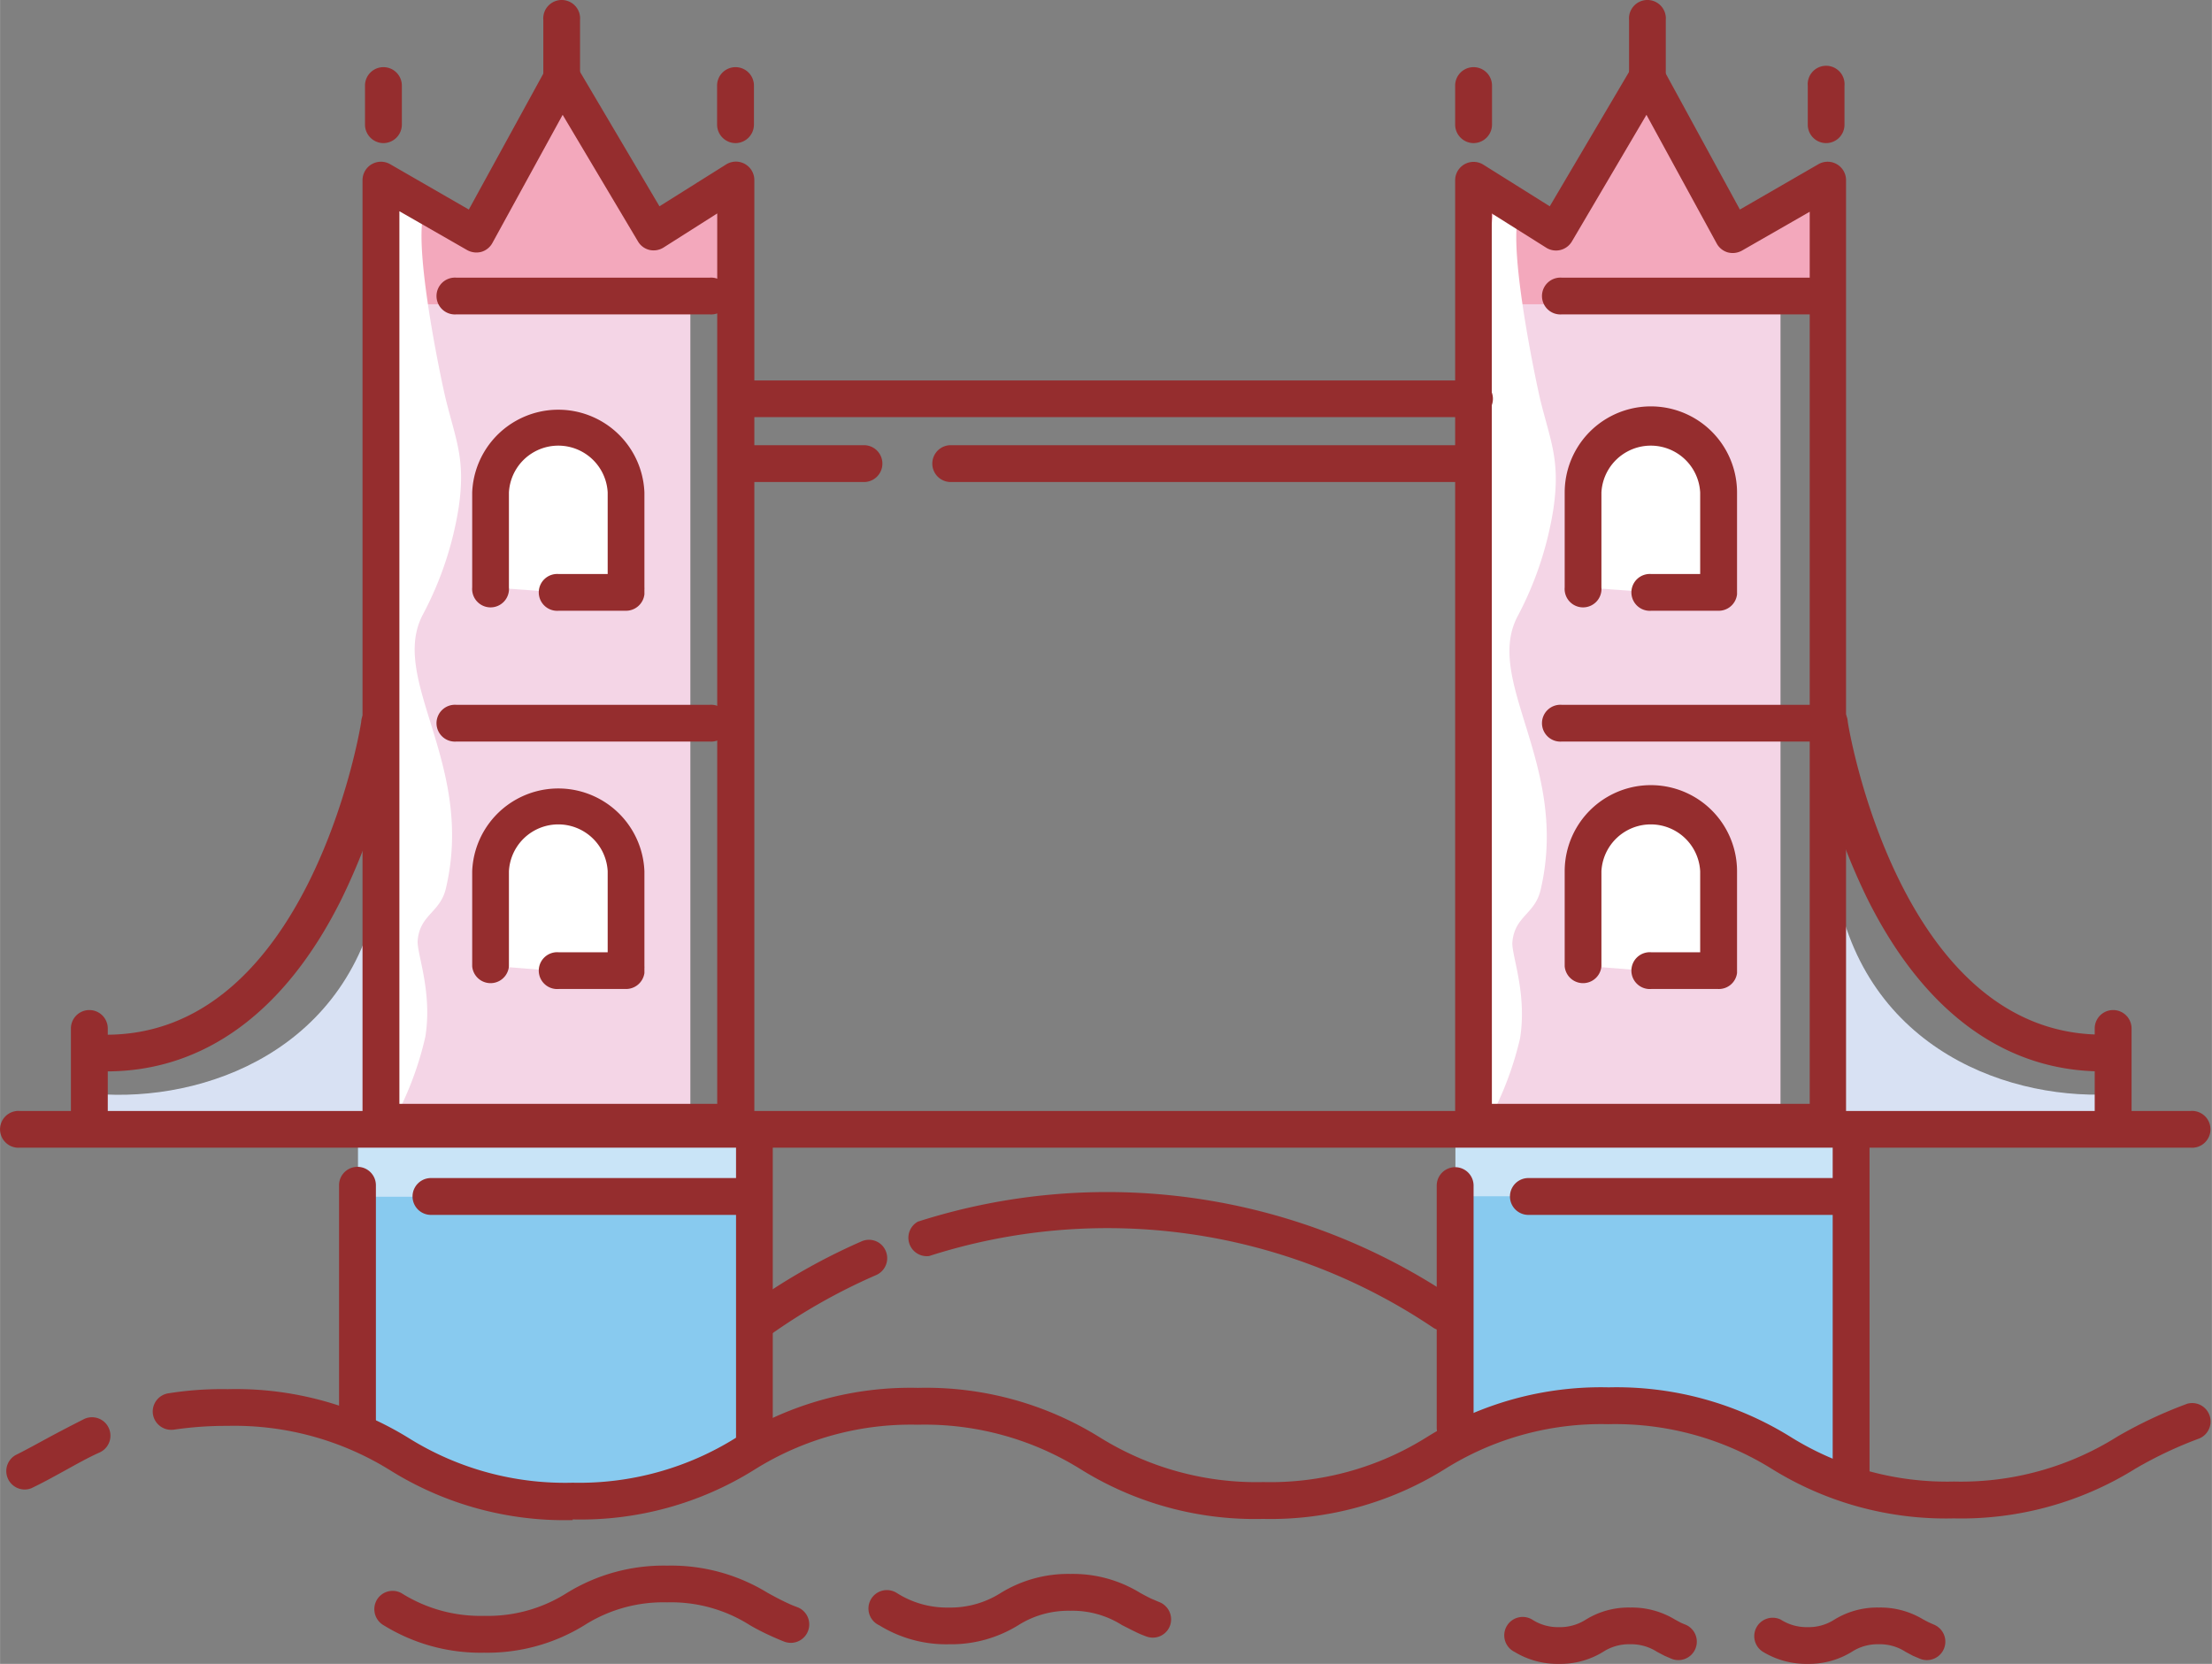 <?xml version="1.0" standalone="no"?><!DOCTYPE svg PUBLIC "-//W3C//DTD SVG 1.1//EN" "http://www.w3.org/Graphics/SVG/1.1/DTD/svg11.dtd"><svg class="icon" width="64px" height="48.15px" viewBox="0 0 1361 1024" version="1.1" xmlns="http://www.w3.org/2000/svg"><rect x="0" y="0" width="1361" height="1024" fill="#808080" stroke="none"/><path d="M58.688 681.165V687.953l175.683 2.635-0.639-145.737C216.563 646.747 124.968 678.689 58.688 673.179M1304.523 681.165V687.953l-175.683 2.635 0.559-145.737c17.488 101.817 108.844 133.759 175.124 128.249" fill="#D8E1F3" /><path d="M464.117 702.487v72.669c0 6.548-11.18 11.819-24.835 11.819H245.152c-13.735 0-24.915-5.271-24.915-11.819v-72.669M1138.981 702.487v72.669c0 6.548-11.18 11.819-24.915 11.819h-193.731c-13.655 0-24.835-5.271-24.835-11.819v-72.669" fill="#C9E4F7" /><path d="M424.748 690.668H234.371V180.068H424.748v510.6zM1095.539 690.668h-190.377v-507.885H1095.539v507.885z" fill="#F4D5E6" /><path d="M301.77 361.501v-58.375a41.765 41.765 0 0 1 41.685-41.525 41.765 41.765 0 0 1 41.765 41.525V364.536h-41.445M301.77 594.361V536.226a41.685 41.685 0 0 1 41.685-41.445A41.765 41.765 0 0 1 385.219 536.226v61.489h-41.445M974.078 361.501v-58.375a41.765 41.765 0 0 1 41.685-41.525 41.765 41.765 0 0 1 41.685 41.525V364.536h-41.046M974.078 594.361V536.226a41.685 41.685 0 0 1 41.685-41.445A41.685 41.685 0 0 1 1057.448 536.226v61.489h-41.046" fill="#FFFFFF" /><path d="M220.237 888.312V736.505h243.481v151.806l-113.955 37.213-129.527-37.213zM1138.981 736.505v170.173c0 10.781-11.419-8.624-25.155-8.624l-86.484-30.585-107.007 7.986c-13.655 0-24.835-8.784-24.835-19.485v-119.784" fill="#88CAEF" /><path d="M452.618 187.255H234.371v-76.342l58.694 33.14 52.785-96.227 56.059 94.949 50.709-31.863v76.342zM906.68 187.255h218.167v-76.342l-58.694 33.14-52.785-96.227-55.979 94.949-50.709-31.863v76.342z" fill="#F3A8BC" /><path d="M245.312 130.158s-5.51 28.269-3.114 110.76l1.358 446.156a200.918 200.918 0 0 0 18.127-49.032c4.472-27.95-5.43-51.427-4.712-59.253 1.358-15.971 13.815-17.089 17.329-31.942 18.127-76.582-35.057-128.249-14.294-168.337a209.782 209.782 0 0 0 22.2-66.281c4.312-29.467-1.677-41.126-7.986-66.68-2.955-12.058-27.231-126.572-6.788-119.784zM918.818 131.196s-5.51 28.269-3.114 110.76l1.278 445.996a203.553 203.553 0 0 0 18.287-48.872c4.472-28.029-5.43-51.507-4.712-59.333 1.437-15.971 13.815-17.089 17.329-31.942 18.127-76.662-35.057-128.329-14.214-168.337a210.421 210.421 0 0 0 22.12-66.281c4.312-29.467-1.597-41.126-7.986-66.76-2.875-12.058-27.231-126.492-6.708-119.784z" fill="#FFFFFF" /><path d="M452.618 701.928H234.371a11.34 11.34 0 0 1-11.34-11.26v-579.755a11.34 11.34 0 0 1 16.929-9.902L288.434 128.96l47.435-86.564a11.34 11.34 0 0 1 9.742-5.909 11.739 11.739 0 0 1 9.982 5.59l50.15 84.887 40.806-25.634a11.34 11.34 0 0 1 17.568 9.583v579.755a11.26 11.26 0 0 1-11.499 11.26z m-206.907-22.599h195.568V131.356L408.218 152.358a11.499 11.499 0 0 1-8.704 1.437 11.18 11.18 0 0 1-7.027-5.271l-46.317-77.86-43.202 78.818a11.34 11.34 0 0 1-6.788 5.51 11.739 11.739 0 0 1-8.704-1.038l-41.765-23.957zM235.649 88.074A11.419 11.419 0 0 1 224.549 76.734v-23.957a11.34 11.34 0 1 1 22.679 0v23.957a11.419 11.419 0 0 1-11.579 11.34zM452.538 88.074a11.419 11.419 0 0 1-11.34-11.34v-23.957a11.34 11.34 0 1 1 22.679 0v23.957a11.419 11.419 0 0 1-11.34 11.34z" fill="#952D2E" /><path d="M345.611 55.492a11.26 11.26 0 0 1-11.34-11.26v-31.942a11.34 11.34 0 1 1 22.599 0v31.942a11.26 11.26 0 0 1-11.26 11.26zM1347.805 706.32H12.291a11.34 11.34 0 1 1 0-22.599h1335.513a11.34 11.34 0 1 1 0 22.599zM384.9 375.875h-41.126a11.34 11.34 0 1 1 0-22.599h30.106v-50.15a30.425 30.425 0 0 0-60.77 0v58.375a11.34 11.34 0 1 1-22.599 0v-58.375a53.024 53.024 0 0 1 105.969 0v58.375a6.069 6.069 0 0 1 0 1.198v3.035a11.419 11.419 0 0 1-11.579 10.142zM384.9 608.656h-41.126a11.34 11.34 0 1 1 0-22.599h30.106V536.226a30.425 30.425 0 0 0-60.77 0v58.455a11.34 11.34 0 0 1-22.599 0V536.226a53.024 53.024 0 0 1 105.969 0v58.455a5.271 5.271 0 0 1 0 1.118v3.035a11.419 11.419 0 0 1-11.579 9.822zM220.237 885.676a11.34 11.34 0 0 1-11.659-11.34V729.558a11.34 11.34 0 1 1 22.679 0v144.779a11.26 11.26 0 0 1-11.02 11.34z" fill="#952D2E" /><path d="M464.117 899.412a11.34 11.34 0 0 1-11.26-11.34V701.848a11.34 11.34 0 1 1 22.599 0v186.224a11.34 11.34 0 0 1-11.34 11.34z" fill="#952D2E" /><path d="M460.204 747.685H265.036a11.34 11.34 0 0 1 0-22.679h195.168a11.34 11.34 0 0 1 0 22.679zM436.567 193.484h-155.719a11.34 11.34 0 1 1 0-22.599h155.719a11.34 11.34 0 1 1 0 22.599zM436.567 456.37h-155.719a11.34 11.34 0 1 1 0-22.599h155.719a11.34 11.34 0 1 1 0 22.599zM1116.781 456.37h-155.719a11.34 11.34 0 1 1 0-22.599h155.719a11.34 11.34 0 1 1 0 22.599zM906.28 256.73H454.375a11.34 11.34 0 1 1 0-22.599h451.906a11.34 11.34 0 1 1 0 22.599zM906.28 296.658H584.86a11.34 11.34 0 0 1 0-22.679h321.421a11.34 11.34 0 1 1 0 22.679zM531.676 296.658h-78.898a11.34 11.34 0 0 1 0-22.679h78.898a11.34 11.34 0 0 1 0 22.679zM65.555 659.364h-3.514a11.34 11.34 0 1 1 0.479-22.599c127.77 2.955 159.712-190.856 159.712-192.773a11.34 11.34 0 1 1 22.36 3.434 401.996 401.996 0 0 1-34.418 105.729c-34.498 69.555-84.568 106.209-144.619 106.209z" fill="#952D2E" /><path d="M1124.847 701.928h-218.167a11.26 11.26 0 0 1-11.34-11.26v-579.755a11.34 11.34 0 0 1 17.329-9.583l40.886 25.634 50.07-84.887a12.058 12.058 0 0 1 9.982-5.59 11.34 11.34 0 0 1 9.742 5.909L1070.544 128.96l48.393-27.95a11.34 11.34 0 0 1 16.929 9.902v579.755a11.34 11.34 0 0 1-11.02 11.26z m-206.907-22.599h195.568V130.318l-41.765 23.957a11.739 11.739 0 0 1-8.704 1.038 11.34 11.34 0 0 1-6.788-5.51l-43.202-79.137-45.837 77.86a11.34 11.34 0 0 1-15.971 3.833l-33.38-21.002zM1123.569 88.074a11.34 11.34 0 0 1-11.26-11.34v-23.957a11.34 11.34 0 1 1 22.599 0v23.957a11.34 11.34 0 0 1-11.34 11.34zM906.68 88.074A11.419 11.419 0 0 1 895.34 76.734v-23.957a11.34 11.34 0 1 1 22.679 0v23.957a11.419 11.419 0 0 1-11.34 11.34z" fill="#952D2E" /><path d="M1013.687 55.492a11.26 11.26 0 0 1-11.34-11.26v-31.942a11.34 11.34 0 1 1 22.599 0v31.942a11.26 11.26 0 0 1-11.26 11.26zM1057.129 375.875h-41.046a11.34 11.34 0 1 1 0-22.599h30.026v-50.15a30.425 30.425 0 0 0-60.77 0v58.375a11.34 11.34 0 1 1-22.599 0v-58.375a53.024 53.024 0 0 1 106.049 0v62.607a11.34 11.34 0 0 1-11.659 10.142zM1057.129 608.656h-41.046a11.34 11.34 0 1 1 0-22.599h30.026V536.226a30.425 30.425 0 0 0-60.77 0v58.455a11.34 11.34 0 0 1-22.599 0V536.226a53.024 53.024 0 0 1 106.049 0v62.607a11.26 11.26 0 0 1-11.659 9.822zM895.34 890.069a11.34 11.34 0 0 1-11.34-11.34V729.558a11.34 11.34 0 0 1 22.679 0v149.171a11.34 11.34 0 0 1-11.34 11.34zM1138.981 918.018a11.34 11.34 0 0 1-11.34-11.34V701.848a11.34 11.34 0 0 1 22.679 0v204.831a11.34 11.34 0 0 1-11.34 11.34z" fill="#952D2E" /><path d="M1135.467 747.685h-195.168a11.34 11.34 0 0 1 0-22.679h195.168a11.34 11.34 0 1 1 0 22.679zM1116.781 193.484h-155.719a11.34 11.34 0 1 1 0-22.599h155.719a11.34 11.34 0 1 1 0 22.599zM1300.211 699.372a11.34 11.34 0 0 1-11.34-11.419v-55.101a11.34 11.34 0 0 1 22.679 0V687.953a11.34 11.34 0 0 1-11.34 11.419zM54.935 699.372A11.34 11.34 0 0 1 43.595 687.953v-55.101a11.34 11.34 0 0 1 22.679 0V687.953a11.34 11.34 0 0 1-11.34 11.419z" fill="#952D2E" /><path d="M1293.662 659.364c-60.052 0-110.042-36.654-144.699-106.288a401.996 401.996 0 0 1-34.418-105.729 11.34 11.34 0 1 1 22.36-3.434c0 1.917 31.942 196.047 159.712 192.773a11.34 11.34 0 1 1 0.479 22.599zM887.993 818.917a11.26 11.26 0 0 1-6.309-1.917 358.714 358.714 0 0 0-310.001-44.001A11.34 11.34 0 0 1 564.736 751.838a381.712 381.712 0 0 1 329.566 46.796 11.34 11.34 0 0 1-6.309 20.683zM466.832 824.587a11.579 11.579 0 0 1-9.263-4.712 11.34 11.34 0 0 1 2.635-15.971 376.921 376.921 0 0 1 69.874-39.928 11.18 11.18 0 0 1 14.853 5.829 11.34 11.34 0 0 1-5.909 14.933 362.068 362.068 0 0 0-65.642 37.133 11.26 11.26 0 0 1-6.548 2.715zM352.319 935.507a202.515 202.515 0 0 1-111.799-30.345 181.513 181.513 0 0 0-100.699-27.63 220.403 220.403 0 0 0-32.821 2.316 11.419 11.419 0 0 1-12.937-9.503 11.34 11.34 0 0 1 9.503-12.857 210.022 210.022 0 0 1 36.494-2.555 202.515 202.515 0 0 1 111.799 30.345A181.513 181.513 0 0 0 352.319 912.508a181.673 181.673 0 0 0 100.699-27.79 202.435 202.435 0 0 1 111.799-30.585 202.435 202.435 0 0 1 111.799 30.425 182.232 182.232 0 0 0 100.699 27.55 181.034 181.034 0 0 0 100.699-27.71 202.435 202.435 0 0 1 111.799-30.585 202.994 202.994 0 0 1 111.799 30.425 181.673 181.673 0 0 0 100.619 27.55 180.634 180.634 0 0 0 100.778-27.79 275.264 275.264 0 0 1 42.883-20.124 11.34 11.34 0 0 1 7.347 21.401 248.432 248.432 0 0 0-39.369 18.606 202.515 202.515 0 0 1-111.799 30.585 202.914 202.914 0 0 1-111.799-30.425 182.232 182.232 0 0 0-100.699-27.55 181.034 181.034 0 0 0-100.699 27.71 202.435 202.435 0 0 1-111.799 30.585 202.515 202.515 0 0 1-111.799-30.345 181.513 181.513 0 0 0-100.699-27.63A181.034 181.034 0 0 0 464.117 904.523a201.796 201.796 0 0 1-111.799 30.585zM14.368 916.661a11.34 11.34 0 0 1-4.951-21.082c6.548-3.274 12.777-6.708 19.086-10.142s15.013-7.986 23.238-12.138a11.34 11.34 0 1 1 9.663 20.523c-7.986 3.594-14.614 7.427-22.04 11.499s-13.017 7.187-20.044 10.541a11.02 11.02 0 0 1-4.951 0.799zM297.857 1017.12a113.476 113.476 0 0 1-61.649-16.77 11.419 11.419 0 0 1-4.552-15.412 11.26 11.26 0 0 1 15.332-4.472 91.116 91.116 0 0 0 50.868 13.975 90.477 90.477 0 0 0 50.868-14.055 113.396 113.396 0 0 1 61.809-16.85 113.476 113.476 0 0 1 61.809 16.77c3.354 1.837 6.708 3.673 10.222 5.35s5.111 2.396 7.986 3.434a11.34 11.34 0 0 1-7.986 21.242c-3.514-1.358-6.708-2.795-9.822-4.232s-7.986-3.913-11.34-5.909a90.477 90.477 0 0 0-50.948-14.055 90.477 90.477 0 0 0-50.868 14.055 113.795 113.795 0 0 1-61.809 16.929zM583.901 1011.929a78.339 78.339 0 0 1-42.883-11.659 11.34 11.34 0 1 1 10.781-19.884 57.337 57.337 0 0 0 31.942 8.944 57.576 57.576 0 0 0 31.942-8.944 79.058 79.058 0 0 1 42.963-11.739 78.978 78.978 0 0 1 42.883 11.659c2.156 1.198 4.392 2.396 6.708 3.514l4.871 2.076a11.419 11.419 0 0 1 6.788 14.534 11.26 11.26 0 0 1-14.534 6.708 55.021 55.021 0 0 1-6.947-2.955c-2.715-1.278-5.191-2.635-7.986-3.993a56.858 56.858 0 0 0-31.942-8.864 57.576 57.576 0 0 0-31.942 8.864 78.419 78.419 0 0 1-42.643 11.739zM959.225 1023.987a50.709 50.709 0 0 1-27.311-7.347 11.34 11.34 0 1 1 10.86-19.884 28.988 28.988 0 0 0 16.45 4.632 29.467 29.467 0 0 0 16.53-4.632 50.07 50.07 0 0 1 27.391-7.427 51.268 51.268 0 0 1 27.391 7.347l3.673 1.996 2.476 1.038a11.34 11.34 0 1 1-7.986 21.242l-4.472-1.917-4.712-2.476a29.227 29.227 0 0 0-16.53-4.632 29.068 29.068 0 0 0-16.53 4.632 50.07 50.07 0 0 1-27.391 7.427zM1112.229 1023.987a51.268 51.268 0 0 1-27.391-7.347 11.34 11.34 0 0 1 10.86-19.884 29.467 29.467 0 0 0 16.53 4.632 28.988 28.988 0 0 0 16.45-4.632 50.309 50.309 0 0 1 27.391-7.427 50.709 50.709 0 0 1 27.311 7.347c1.278 0.639 2.476 1.358 3.753 1.917l2.476 1.118a11.34 11.34 0 1 1-7.986 21.242l-4.552-1.917-4.632-2.476a28.828 28.828 0 0 0-16.53-4.632 28.988 28.988 0 0 0-16.45 4.632 50.309 50.309 0 0 1-27.391 7.427z" fill="#952D2E" /></svg>